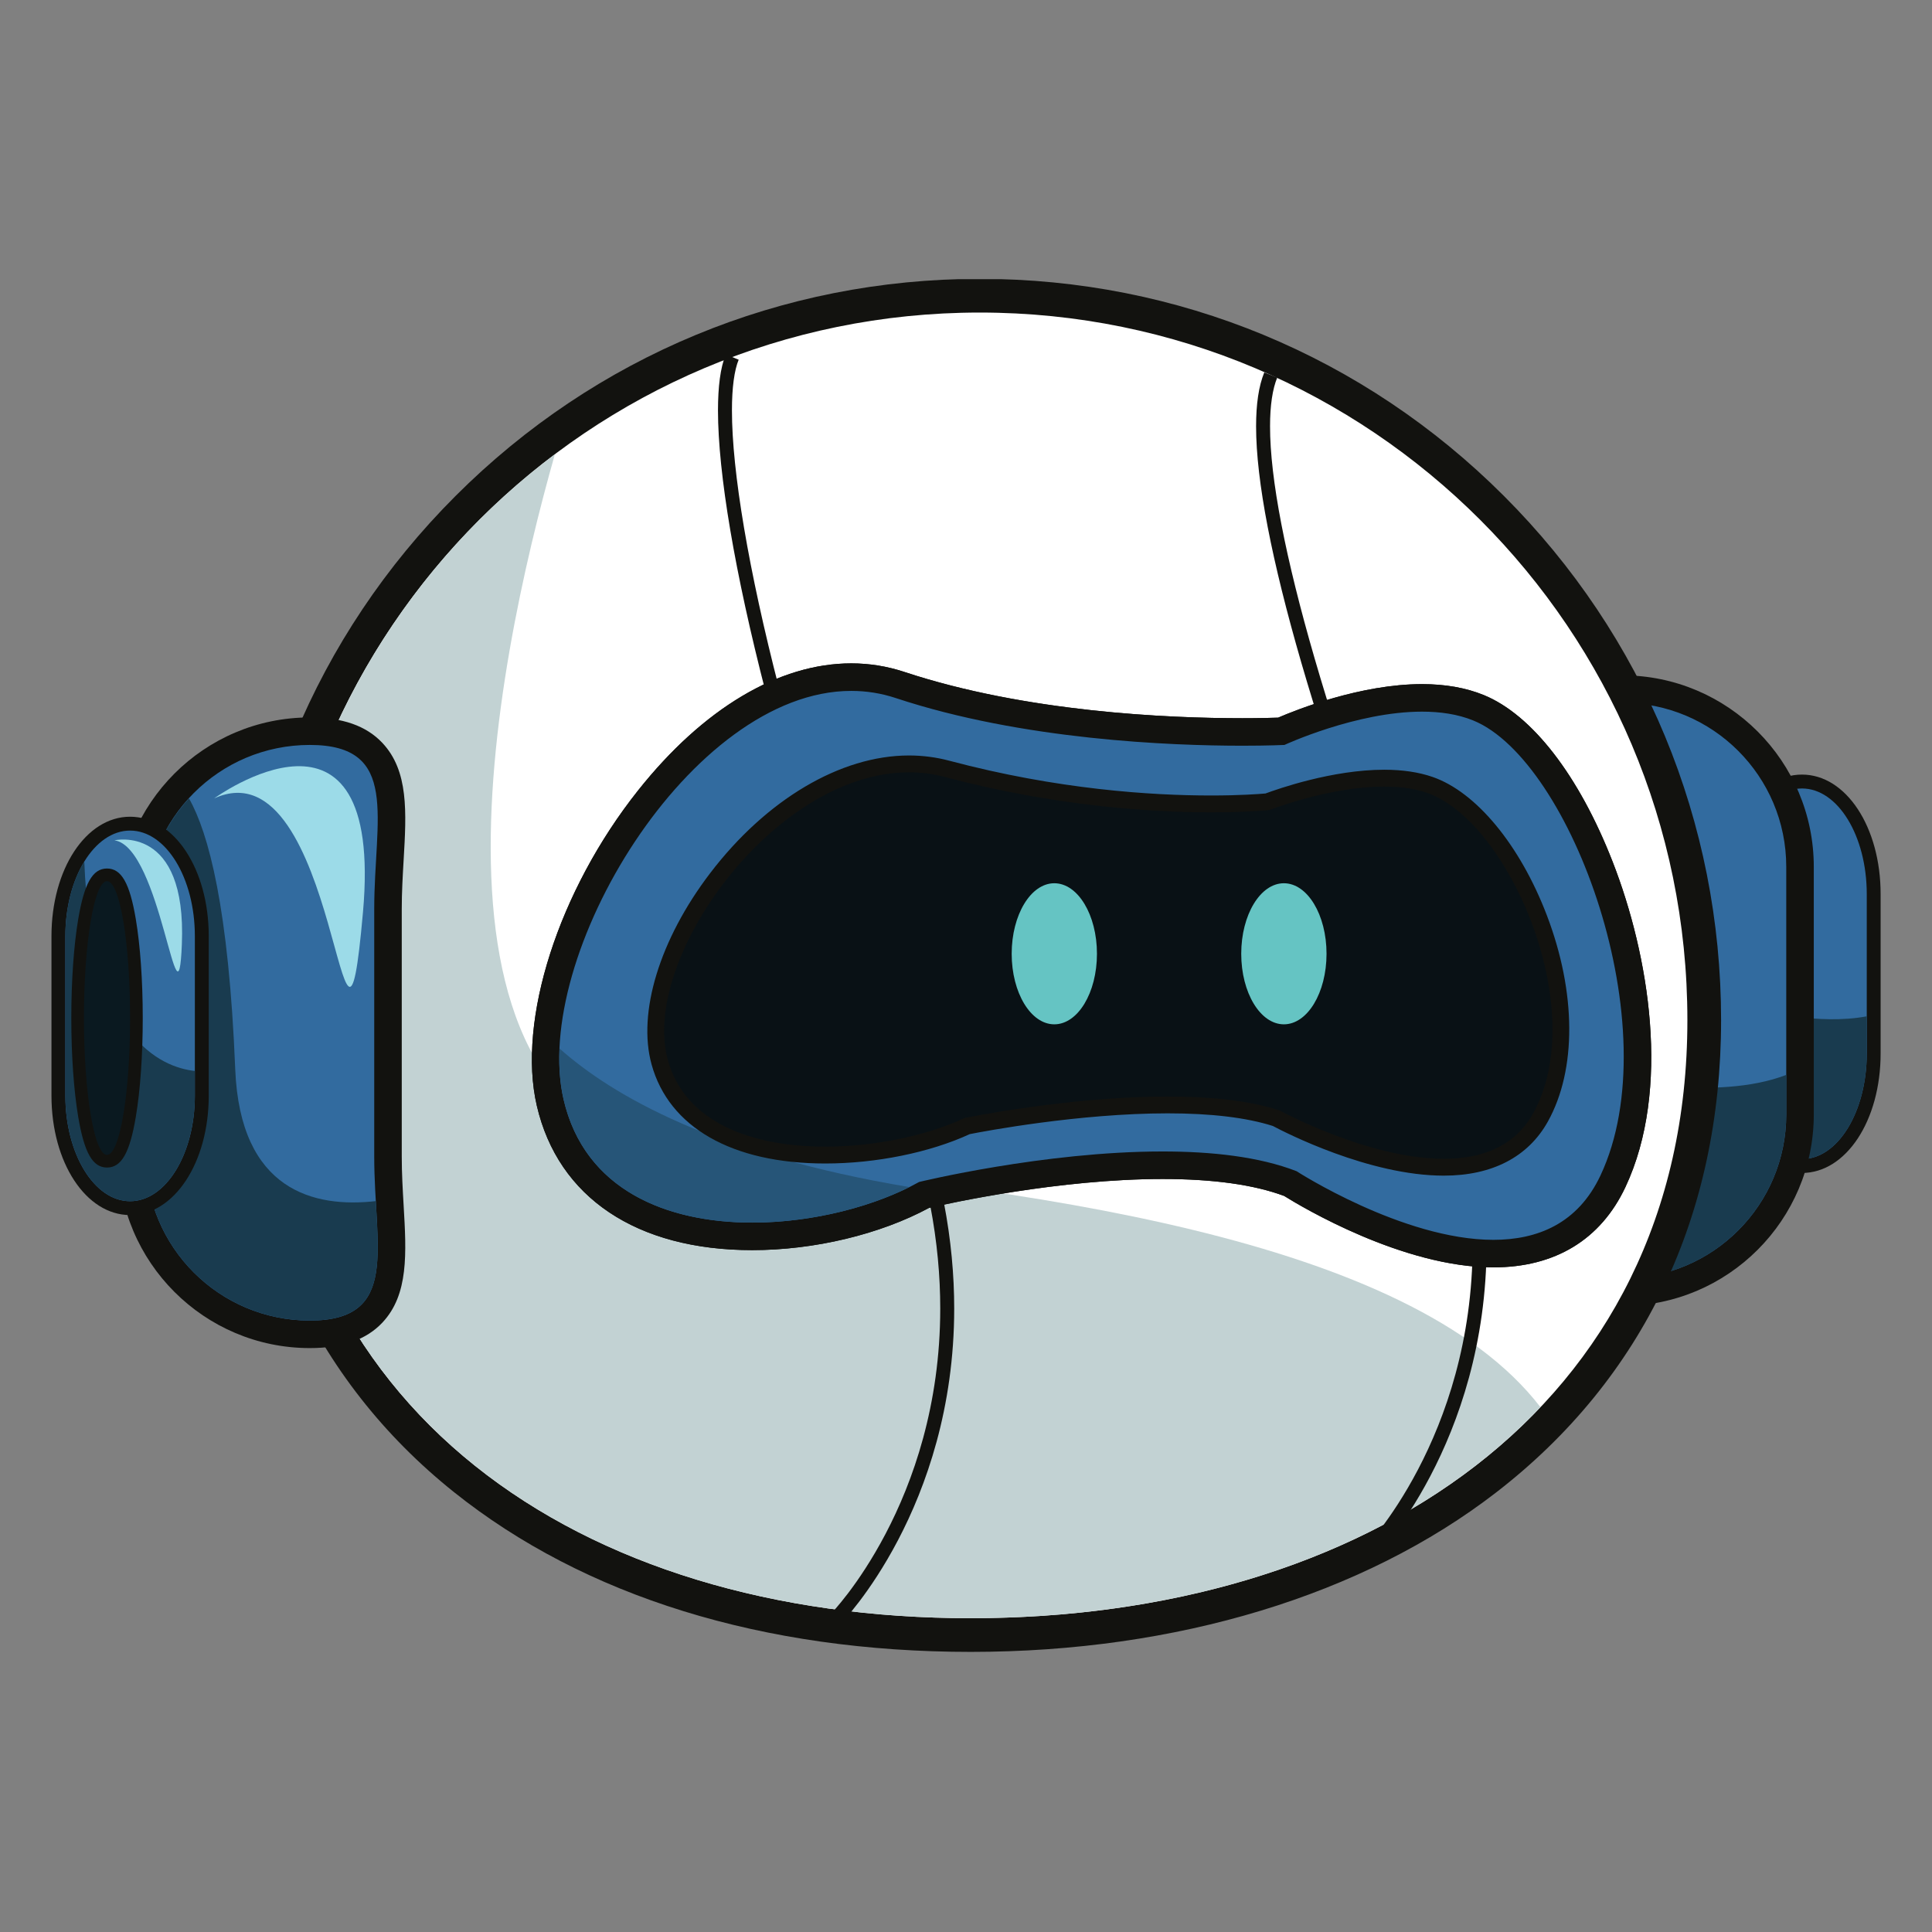 <svg xmlns="http://www.w3.org/2000/svg" xmlns:xlink="http://www.w3.org/1999/xlink" width="1400" zoomAndPan="magnify" viewBox="0 0 1050 1050" height="1400" preserveAspectRatio="xMidYMid meet" version="1.0"><rect x="0" y="0" width="1050" height="1050" fill="#808080" stroke="none"/><defs><clipPath id="3d9c080854"><path d="M 129 151.719 L 936 151.719 L 936 897.969 L 129 897.969 Z M 129 151.719 " clip-rule="nonzero"/></clipPath></defs><path fill="#326b9f" d="M 979.344 633.707 C 957.488 633.707 940.387 606.855 940.387 572.562 L 940.387 485.898 C 940.387 451.605 957.488 424.742 979.344 424.742 C 1001.195 424.742 1018.301 451.605 1018.301 485.898 L 1018.301 572.562 C 1018.301 606.855 1001.195 633.707 979.344 633.707 " fill-opacity="1" fill-rule="nonzero"/><path fill="#12120f" d="M 979.344 420.969 C 955.375 420.969 936.598 449.496 936.598 485.898 L 936.598 572.562 C 936.598 608.969 955.375 637.48 979.344 637.48 C 1003.309 637.48 1022.074 608.969 1022.074 572.562 L 1022.074 485.898 C 1022.074 449.496 1003.309 420.969 979.344 420.969 Z M 979.344 428.516 C 998.777 428.516 1014.543 454.215 1014.543 485.898 L 1014.543 572.562 C 1014.543 604.25 998.777 629.934 979.344 629.934 C 959.906 629.934 944.145 604.25 944.145 572.562 L 944.145 485.898 C 944.145 454.215 959.906 428.516 979.344 428.516 " fill-opacity="1" fill-rule="nonzero"/><path fill="#193b4f" d="M 1014.543 572.562 L 1014.543 552.344 C 988.156 557.312 957.301 549.066 957.301 549.066 L 946.461 592.871 C 951.488 614.52 964.293 629.934 979.344 629.934 C 998.777 629.934 1014.543 604.25 1014.543 572.562 " fill-opacity="1" fill-rule="nonzero"/><path fill="#326b9f" d="M 881.672 702.277 C 866.098 702.277 854.98 698.531 847.695 690.812 C 835.516 677.891 836.738 656.941 838.152 632.688 C 838.648 624.02 839.172 615.043 839.172 605.691 L 839.172 471.086 C 839.172 461.746 838.648 452.773 838.152 444.09 C 836.738 419.836 835.516 398.887 847.695 385.965 C 854.98 378.258 866.098 374.5 881.672 374.5 C 934.938 374.5 978.266 417.824 978.266 471.086 L 978.266 605.691 C 978.266 658.953 934.938 702.277 881.672 702.277 " fill-opacity="1" fill-rule="nonzero"/><path fill="#12120f" d="M 881.672 367.027 C 863.926 367.027 851.031 371.543 842.262 380.836 C 827.867 396.102 829.164 418.539 830.691 444.527 C 831.188 453.094 831.699 461.949 831.699 471.086 L 831.699 605.691 C 831.699 614.824 831.188 623.684 830.691 632.25 C 829.164 658.238 827.867 680.688 842.262 695.941 C 851.031 705.234 863.926 709.766 881.672 709.766 C 939.059 709.766 985.754 663.074 985.754 605.691 L 985.754 471.086 C 985.754 413.703 939.059 367.027 881.672 367.027 Z M 881.672 381.973 C 930.887 381.973 970.789 421.875 970.789 471.086 L 970.789 605.691 C 970.789 654.902 930.887 694.805 881.672 694.805 C 832.457 694.805 846.66 654.902 846.66 605.691 L 846.66 471.086 C 846.66 421.875 832.457 381.973 881.672 381.973 " fill-opacity="1" fill-rule="nonzero"/><path fill="#193b4f" d="M 874.125 585.691 L 845.016 644.793 C 843.734 674.379 846.5 694.805 881.672 694.805 C 930.887 694.805 970.789 654.902 970.789 605.691 L 970.789 584.176 C 932.691 598.961 874.125 585.691 874.125 585.691 " fill-opacity="1" fill-rule="nonzero"/><path fill="#ffffff" d="M 527.609 888.613 C 416.957 888.613 321.773 859.262 252.367 803.727 C 178.02 744.234 138.711 658.035 138.711 554.414 C 138.711 337.32 315.352 160.715 532.461 160.715 C 749.586 160.715 926.207 337.32 926.207 554.414 C 926.207 657.613 885.195 743.855 807.586 803.828 C 736.824 858.504 637.387 888.613 527.609 888.613 " fill-opacity="1" fill-rule="nonzero"/><g clip-path="url(#3d9c080854)"><path fill="#12120f" d="M 532.461 151.551 C 424.84 151.551 323.668 193.449 247.574 269.551 C 171.48 345.641 129.562 446.801 129.562 554.414 C 129.562 660.902 170.051 749.594 246.656 810.879 C 317.711 867.727 414.859 897.766 527.609 897.766 C 639.414 897.766 740.828 866.98 813.18 811.07 C 893.121 749.301 935.371 660.555 935.371 554.414 C 935.371 446.801 893.457 345.641 817.363 269.551 C 741.266 193.449 640.082 151.551 532.461 151.551 M 532.461 169.863 C 744.879 169.863 917.059 342.027 917.059 554.414 C 917.059 766.797 740.016 879.453 527.609 879.453 C 315.219 879.453 147.875 766.797 147.875 554.414 C 147.875 342.027 320.07 169.863 532.461 169.863 " fill-opacity="1" fill-rule="nonzero"/></g><path fill="#c2d2d3" d="M 527.609 879.453 C 315.219 879.453 147.875 766.797 147.875 554.414 C 147.875 554.324 147.875 554.223 147.875 554.137 C 147.875 554.105 147.875 554.094 147.875 554.078 C 147.875 553.988 147.875 553.902 147.875 553.816 C 147.875 553.785 147.875 553.773 147.875 553.758 C 147.875 553.668 147.875 553.582 147.875 553.48 C 147.875 553.48 147.875 553.465 147.875 553.465 C 147.875 553.379 147.875 553.289 147.875 553.203 C 147.875 553.176 147.875 553.16 147.875 553.145 C 147.875 553.059 147.875 552.984 147.875 552.898 C 147.875 552.867 147.875 552.84 147.875 552.824 C 147.875 552.738 147.875 552.648 147.875 552.562 C 147.875 552.547 147.875 552.52 147.875 552.52 C 147.875 552.445 147.875 552.344 147.875 552.27 C 147.875 552.258 147.875 552.227 147.875 552.211 C 147.875 552.125 147.875 552.051 147.891 551.965 C 147.891 551.938 147.891 551.922 147.891 551.891 C 147.891 551.82 147.891 551.719 147.891 551.629 C 147.891 551.617 147.891 551.586 147.891 551.57 C 147.891 551.5 147.891 551.426 147.891 551.352 C 147.891 551.324 147.891 551.309 147.891 551.297 C 147.891 551.191 147.891 551.121 147.891 551.031 C 147.891 551.004 147.891 550.988 147.891 550.961 C 147.891 550.887 147.891 550.785 147.891 550.711 C 147.891 550.684 147.891 550.668 147.891 550.641 C 147.891 550.566 147.891 550.492 147.891 550.422 C 147.891 550.391 147.891 550.363 147.891 550.348 C 147.891 550.262 147.906 550.188 147.906 550.113 C 147.906 550.086 147.906 550.059 147.906 550.027 C 147.906 549.953 147.906 549.867 147.906 549.793 C 147.906 549.75 147.906 549.723 147.906 549.691 C 147.906 549.621 147.906 549.562 147.906 549.488 C 147.906 549.461 147.906 549.414 147.906 549.387 C 147.906 549.328 147.906 549.254 147.906 549.199 C 147.906 549.168 147.906 549.125 147.906 549.094 C 147.906 549.023 147.922 548.949 147.922 548.875 C 147.922 548.832 147.922 548.789 147.922 548.762 C 147.922 548.703 147.922 548.645 147.922 548.602 C 147.922 548.527 147.922 548.484 147.922 548.426 C 147.922 548.367 147.922 548.336 147.922 548.281 C 147.922 548.234 147.922 548.191 147.922 548.148 C 147.922 548.09 147.934 548.004 147.934 547.961 C 147.934 547.914 147.934 547.855 147.934 547.812 C 147.934 547.785 147.934 547.727 147.934 547.684 C 147.934 547.625 147.934 547.551 147.934 547.477 C 147.934 547.465 147.934 547.406 147.934 547.375 C 147.934 547.305 147.934 547.23 147.949 547.156 C 147.949 547.113 147.949 547.086 147.949 547.043 C 147.949 546.996 147.949 546.938 147.949 546.895 C 147.949 546.852 147.949 546.824 147.949 546.777 C 147.949 546.707 147.949 546.617 147.965 546.547 C 147.965 546.516 147.965 546.488 147.965 546.457 C 147.965 546.371 147.965 546.285 147.965 546.195 C 147.965 546.168 147.965 546.152 147.965 546.125 C 147.965 545.965 147.98 545.773 147.98 545.613 C 147.98 545.598 147.98 545.586 147.98 545.586 C 147.98 545.469 147.98 545.352 147.98 545.234 L 147.98 545.219 C 150.848 423.242 210.523 315.324 301.566 246.871 C 268.832 362.293 216.105 615.816 379.645 629.934 C 556.5 645.215 766.121 672.207 837.191 764.758 C 766.27 839.578 654.961 878.68 531.281 879.438 L 531.25 879.438 C 531.148 879.453 531.047 879.453 530.945 879.453 C 530.918 879.453 530.887 879.453 530.859 879.453 C 530.77 879.453 530.684 879.453 530.609 879.453 C 530.566 879.453 530.539 879.453 530.492 879.453 C 530.406 879.453 530.32 879.453 530.23 879.453 C 530.203 879.453 530.188 879.453 530.16 879.453 C 530.043 879.453 529.941 879.453 529.84 879.453 C 529.824 879.453 529.824 879.453 529.809 879.453 C 529.691 879.453 529.578 879.453 529.461 879.453 C 529.445 879.453 529.402 879.453 529.402 879.453 C 529.301 879.453 529.211 879.453 529.109 879.453 C 529.082 879.453 529.039 879.453 528.992 879.453 C 528.922 879.453 528.848 879.453 528.773 879.453 C 528.73 879.453 528.688 879.453 528.645 879.453 C 528.586 879.453 528.5 879.453 528.426 879.453 C 528.395 879.453 528.336 879.453 528.293 879.453 C 528.223 879.453 528.148 879.453 528.062 879.453 C 528.031 879.453 527.988 879.453 527.961 879.453 C 527.844 879.453 527.727 879.453 527.609 879.453 " fill-opacity="1" fill-rule="nonzero"/><path fill="#34403e" d="M 527.609 879.453 C 315.219 879.453 147.875 766.797 147.875 554.414 C 147.875 766.797 315.219 879.453 527.609 879.453 M 527.961 879.453 C 527.988 879.453 528.031 879.453 528.062 879.453 C 528.031 879.453 527.988 879.453 527.961 879.453 M 528.293 879.453 C 528.336 879.453 528.395 879.453 528.426 879.453 C 528.383 879.453 528.336 879.453 528.293 879.453 M 528.645 879.453 C 528.688 879.453 528.73 879.453 528.773 879.453 C 528.73 879.453 528.688 879.453 528.645 879.453 M 528.992 879.453 C 529.039 879.453 529.082 879.453 529.109 879.453 C 529.082 879.453 529.039 879.453 528.992 879.453 M 529.402 879.453 C 529.402 879.453 529.445 879.453 529.461 879.453 C 529.445 879.453 529.414 879.453 529.402 879.453 M 529.809 879.453 C 529.824 879.453 529.824 879.453 529.84 879.453 C 529.824 879.453 529.809 879.453 529.809 879.453 M 530.16 879.453 C 530.188 879.453 530.203 879.453 530.23 879.453 C 530.203 879.453 530.188 879.453 530.16 879.453 M 530.492 879.453 C 530.539 879.453 530.566 879.453 530.609 879.453 C 530.566 879.453 530.539 879.453 530.492 879.453 M 530.859 879.453 C 530.887 879.453 530.918 879.453 530.945 879.453 C 530.918 879.453 530.887 879.453 530.859 879.453 M 531.25 879.438 L 531.281 879.438 C 531.281 879.438 531.266 879.438 531.25 879.438 M 147.875 554.414 C 147.875 554.324 147.875 554.223 147.875 554.137 C 147.875 554.223 147.875 554.324 147.875 554.414 M 147.875 554.078 C 147.875 553.988 147.875 553.902 147.875 553.816 C 147.875 553.902 147.875 553.988 147.875 554.078 M 147.875 553.758 C 147.875 553.668 147.875 553.582 147.875 553.48 C 147.875 553.582 147.875 553.668 147.875 553.758 M 147.875 553.465 C 147.875 553.379 147.875 553.289 147.875 553.203 C 147.875 553.289 147.875 553.379 147.875 553.465 M 147.875 553.145 C 147.875 553.074 147.875 552.969 147.875 552.898 C 147.875 552.984 147.875 553.059 147.875 553.145 M 147.875 552.824 C 147.875 552.738 147.875 552.648 147.875 552.562 C 147.875 552.648 147.875 552.738 147.875 552.824 M 147.875 552.52 C 147.875 552.43 147.875 552.359 147.875 552.27 C 147.875 552.344 147.875 552.445 147.875 552.52 M 147.875 552.211 C 147.875 552.125 147.875 552.051 147.891 551.965 C 147.875 552.051 147.875 552.125 147.875 552.211 M 147.891 551.891 C 147.891 551.805 147.891 551.719 147.891 551.629 C 147.891 551.719 147.891 551.82 147.891 551.891 M 147.891 551.57 C 147.891 551.5 147.891 551.41 147.891 551.352 C 147.891 551.426 147.891 551.5 147.891 551.57 M 147.891 551.297 C 147.891 551.207 147.891 551.121 147.891 551.031 C 147.891 551.121 147.891 551.191 147.891 551.297 M 147.891 550.961 C 147.891 550.871 147.891 550.785 147.891 550.711 C 147.891 550.785 147.891 550.887 147.891 550.961 M 147.891 550.641 C 147.891 550.566 147.891 550.492 147.891 550.422 C 147.891 550.492 147.891 550.566 147.891 550.641 M 147.891 550.348 C 147.891 550.273 147.906 550.188 147.906 550.113 C 147.906 550.188 147.891 550.262 147.891 550.348 M 147.906 550.027 C 147.906 549.953 147.906 549.867 147.906 549.793 C 147.906 549.867 147.906 549.953 147.906 550.027 M 147.906 549.691 C 147.906 549.621 147.906 549.562 147.906 549.488 C 147.906 549.562 147.906 549.621 147.906 549.691 M 147.906 549.387 C 147.906 549.328 147.906 549.254 147.906 549.199 C 147.906 549.254 147.906 549.328 147.906 549.387 M 147.906 549.094 C 147.906 549.023 147.922 548.949 147.922 548.875 C 147.922 548.949 147.906 549.023 147.906 549.094 M 147.922 548.762 C 147.922 548.703 147.922 548.645 147.922 548.602 C 147.922 548.645 147.922 548.703 147.922 548.762 M 147.922 548.426 C 147.922 548.383 147.922 548.324 147.922 548.281 C 147.922 548.336 147.922 548.367 147.922 548.426 M 147.922 548.148 C 147.922 548.074 147.922 548.016 147.934 547.961 C 147.934 548.004 147.922 548.09 147.922 548.148 M 147.934 547.812 C 147.934 547.77 147.934 547.727 147.934 547.684 C 147.934 547.727 147.934 547.785 147.934 547.812 M 147.934 547.477 C 147.934 547.449 147.934 547.406 147.934 547.375 C 147.934 547.406 147.934 547.465 147.934 547.477 M 147.949 547.156 C 147.949 547.113 147.949 547.07 147.949 547.043 C 147.949 547.086 147.949 547.113 147.949 547.156 M 147.949 546.895 C 147.949 546.852 147.949 546.824 147.949 546.777 C 147.949 546.824 147.949 546.852 147.949 546.895 M 147.965 546.547 C 147.965 546.516 147.965 546.488 147.965 546.457 C 147.965 546.488 147.965 546.516 147.965 546.547 M 147.965 546.195 C 147.965 546.168 147.965 546.152 147.965 546.125 C 147.965 546.152 147.965 546.168 147.965 546.195 M 147.98 545.613 C 147.98 545.598 147.98 545.598 147.98 545.586 C 147.98 545.586 147.98 545.598 147.98 545.613 M 147.98 545.234 L 147.98 545.219 L 147.98 545.234 " fill-opacity="1" fill-rule="nonzero"/><path fill="#12120f" d="M 457.211 882.102 C 457.398 881.914 472.711 866.27 488.012 837.117 C 503.309 807.98 518.59 765.281 518.59 711.148 C 518.59 675.18 511.832 634.199 493.941 588.879 C 464.074 513.199 440.02 438.422 423.438 374.18 C 406.844 309.965 397.781 256.191 397.797 223.051 C 397.781 210.652 399.109 201.156 401.453 195.488 L 394.434 192.617 C 391.461 199.945 390.234 210.129 390.207 223.051 C 390.234 257.461 399.43 311.477 416.098 376.074 C 432.75 440.652 456.906 515.691 486.887 591.664 C 504.445 636.137 511 676.141 511 711.148 C 511 763.84 496.141 805.301 481.293 833.594 C 473.863 847.754 466.449 858.59 460.91 865.891 C 458.129 869.531 455.84 872.285 454.238 874.121 C 453.438 875.023 452.812 875.707 452.402 876.16 L 451.938 876.656 L 451.793 876.801 L 457.211 882.102 " fill-opacity="1" fill-rule="nonzero"/><path fill="#12120f" d="M 746.543 847.242 C 746.73 847.039 762.043 831.391 777.34 802.242 C 792.637 773.105 807.938 730.406 807.938 676.258 C 807.938 640.305 801.176 599.324 783.285 554.004 C 753.711 479.082 730.414 412.785 714.531 358.051 C 698.652 303.348 690.215 260.082 690.246 231.691 C 690.23 220.328 691.602 211.398 694.137 205.234 L 687.113 202.379 C 684.023 209.969 682.668 219.742 682.656 231.691 C 682.668 261.496 691.293 305.082 707.246 360.164 C 723.23 415.23 746.586 481.703 776.234 556.789 C 793.789 601.262 800.344 641.25 800.344 676.258 C 800.344 728.949 785.484 770.41 770.625 798.715 C 763.207 812.875 755.777 823.715 750.242 831.012 C 747.461 834.656 745.156 837.41 743.57 839.23 C 742.77 840.148 742.141 840.832 741.734 841.285 L 741.266 841.777 L 741.121 841.926 L 746.543 847.242 " fill-opacity="1" fill-rule="nonzero"/><path fill="#326b9f" d="M 168.375 725.176 C 115.109 725.176 71.781 681.84 71.781 628.594 L 71.781 493.984 C 71.781 440.727 115.109 397.387 168.375 397.387 C 183.949 397.387 195.066 401.145 202.352 408.852 C 214.531 421.773 213.309 442.719 211.895 466.992 C 211.398 475.66 210.875 484.633 210.875 493.984 L 210.875 628.594 C 210.875 637.93 211.398 646.906 211.895 655.57 C 213.309 679.844 214.531 700.789 202.352 713.699 C 195.066 721.418 183.949 725.176 168.375 725.176 " fill-opacity="1" fill-rule="nonzero"/><path fill="#12120f" d="M 168.375 389.91 C 110.988 389.91 64.293 436.586 64.293 493.984 L 64.293 628.594 C 64.293 685.977 110.988 732.652 168.375 732.652 C 186.121 732.652 199.016 728.137 207.785 718.84 C 222.18 703.574 220.883 681.125 219.367 655.137 C 218.871 646.57 218.348 637.711 218.348 628.594 L 218.348 493.984 C 218.348 484.852 218.871 475.992 219.367 467.426 C 220.883 441.426 222.18 418.988 207.785 403.723 C 199.016 394.43 186.121 389.91 168.375 389.91 Z M 168.375 404.859 C 217.59 404.859 203.387 444.762 203.387 493.984 L 203.387 628.594 C 203.387 677.805 217.59 717.691 168.375 717.691 C 119.145 717.691 79.254 677.805 79.254 628.594 L 79.254 493.984 C 79.254 444.762 119.145 404.859 168.375 404.859 " fill-opacity="1" fill-rule="nonzero"/><path fill="#193b4f" d="M 127.844 581.117 C 124.32 493.488 113.332 452.625 102.699 433.906 C 88.188 449.758 79.254 470.793 79.254 493.984 L 79.254 628.594 C 79.254 677.805 119.145 717.691 168.375 717.691 C 209.199 717.691 206.387 690.215 204.246 652.773 C 170.926 656.578 130.512 647.312 127.844 581.117 " fill-opacity="1" fill-rule="nonzero"/><path fill="#326b9f" d="M 70.703 656.594 C 48.852 656.594 31.746 629.742 31.746 595.465 L 31.746 508.785 C 31.746 474.492 48.852 447.629 70.703 447.629 C 92.559 447.629 109.676 474.492 109.676 508.785 L 109.676 595.465 C 109.676 629.742 92.559 656.594 70.703 656.594 " fill-opacity="1" fill-rule="nonzero"/><path fill="#12120f" d="M 70.703 443.871 C 46.738 443.871 27.973 472.379 27.973 508.785 L 27.973 595.465 C 27.973 631.855 46.738 660.363 70.703 660.363 C 94.672 660.363 113.449 631.855 113.449 595.465 L 113.449 508.785 C 113.449 472.379 94.672 443.871 70.703 443.871 Z M 70.703 451.402 C 90.152 451.402 105.902 477.102 105.902 508.785 L 105.902 595.465 C 105.902 627.137 90.152 652.832 70.703 652.832 C 51.27 652.832 35.52 627.137 35.52 595.465 L 35.52 508.785 C 35.52 477.102 51.27 451.402 70.703 451.402 " fill-opacity="1" fill-rule="nonzero"/><path fill="#193b4f" d="M 70.703 652.832 C 90.152 652.832 105.902 627.137 105.902 595.465 L 105.902 582.047 C 87.168 579.98 49.562 563.809 45.805 468.242 C 39.438 478.629 35.52 492.965 35.52 508.785 L 35.52 595.465 C 35.52 627.137 51.27 652.832 70.703 652.832 " fill-opacity="1" fill-rule="nonzero"/><path fill="#0a1920" d="M 58.16 631.098 C 42.629 631.098 42.191 561.23 42.191 553.262 C 42.191 545.309 42.629 475.441 58.16 475.441 C 73.691 475.441 74.141 545.309 74.141 553.262 C 74.141 561.23 73.691 631.098 58.16 631.098 " fill-opacity="1" fill-rule="nonzero"/><path fill="#12120f" d="M 58.16 472.016 C 50.352 472.016 45.82 479.984 42.512 499.52 C 40.094 513.941 38.754 533.027 38.754 553.262 C 38.754 573.512 40.094 592.594 42.512 607.016 C 45.82 626.566 50.352 634.535 58.16 634.535 C 65.984 634.535 70.516 626.566 73.809 607.016 C 76.238 592.594 77.582 573.512 77.582 553.262 C 77.582 533.027 76.238 513.941 73.809 499.52 C 70.516 479.984 65.984 472.016 58.16 472.016 Z M 58.16 478.879 C 65.094 478.879 70.703 512.18 70.703 553.262 C 70.703 594.359 65.094 627.66 58.16 627.66 C 51.238 627.66 45.617 594.359 45.617 553.262 C 45.617 512.18 51.238 478.879 58.16 478.879 " fill-opacity="1" fill-rule="nonzero"/><path fill="#326b9f" d="M 811.637 681.301 C 763.078 681.301 708.254 647.66 701.246 643.234 C 683.895 636.621 660.555 633.27 631.852 633.27 C 573.195 633.27 510.664 647.43 502.246 649.41 C 476.895 663.324 441.227 671.934 408.84 671.934 C 349.793 671.934 309.785 645.461 299.031 599.297 C 288.703 554.863 310.73 487.008 352.605 434.27 C 386.551 391.543 425.625 368 462.645 368 C 471.691 368 480.625 369.445 489.176 372.285 C 556.223 394.484 634.504 397.809 675.195 397.809 C 685.891 397.809 693.363 397.559 696.305 397.457 C 703.809 394.137 739.227 379.293 772.852 379.293 C 784.492 379.293 794.824 381.098 803.566 384.668 C 827.562 394.473 852.211 426.797 869.504 471.141 C 888.664 520.281 900.598 590.965 876.602 641.98 C 864.508 667.707 842.059 681.301 811.652 681.301 L 811.637 681.301 " fill-opacity="1" fill-rule="nonzero"/><path fill="#12120f" d="M 462.629 360.527 C 423.293 360.527 382.137 385.062 346.777 429.594 C 303.562 484.008 280.922 554.484 291.762 600.984 C 303.344 650.836 346.02 679.418 408.84 679.418 C 442.539 679.418 478.262 670.855 504.926 656.461 C 516.145 653.867 575.863 640.758 631.852 640.758 C 659.273 640.758 681.477 643.844 697.91 649.965 C 707.512 655.949 762.379 688.785 811.637 688.785 C 845.16 688.785 869.957 673.695 883.375 645.172 C 908.363 591.996 896.195 519.012 876.469 468.434 C 858.184 421.523 832.645 388.469 806.391 377.746 C 796.746 373.801 785.469 371.805 772.852 371.805 C 739.535 371.805 704.742 385.672 694.633 390.027 C 691.121 390.145 684.359 390.336 675.195 390.336 C 634.957 390.336 557.578 387.055 491.535 365.191 C 482.211 362.102 472.492 360.527 462.645 360.527 Z M 462.645 375.488 C 470.73 375.488 478.832 376.727 486.832 379.379 C 555.715 402.207 636.516 405.281 675.195 405.281 C 689.531 405.281 698.07 404.859 698.07 404.859 C 698.07 404.859 737.027 386.766 772.852 386.766 C 782.672 386.766 792.258 388.121 800.738 391.586 C 853.918 413.324 907.504 558.695 869.84 638.805 C 857.516 665.012 835.59 673.824 811.637 673.824 C 762.379 673.824 704.641 636.516 704.641 636.516 C 684.285 628.594 658.367 625.797 631.852 625.797 C 567.426 625.797 499.52 642.375 499.52 642.375 C 476.312 655.355 442.176 664.457 408.84 664.457 C 362.512 664.457 317.785 646.859 306.316 597.605 C 288.297 520.09 375.375 375.477 462.645 375.488 " fill-opacity="1" fill-rule="nonzero"/><path fill="#326b9f" d="M 811.637 681.301 C 763.078 681.301 708.254 647.66 701.246 643.234 C 683.895 636.621 660.555 633.27 631.852 633.27 C 573.195 633.27 510.664 647.43 502.246 649.41 C 476.895 663.324 441.227 671.934 408.84 671.934 C 349.793 671.934 309.785 645.461 299.031 599.297 C 288.703 554.863 310.73 487.008 352.605 434.27 C 386.551 391.543 425.625 368 462.645 368 C 471.691 368 480.625 369.445 489.176 372.285 C 556.223 394.484 634.504 397.809 675.195 397.809 C 685.891 397.809 693.363 397.559 696.305 397.457 C 703.809 394.137 739.227 379.293 772.852 379.293 C 784.492 379.293 794.824 381.098 803.566 384.668 C 827.562 394.473 852.211 426.797 869.504 471.141 C 888.664 520.281 900.598 590.965 876.602 641.98 C 864.508 667.707 842.059 681.301 811.652 681.301 L 811.637 681.301 " fill-opacity="1" fill-rule="nonzero"/><path fill="#12120f" d="M 462.629 360.527 C 423.293 360.527 382.137 385.062 346.777 429.594 C 303.562 484.008 280.922 554.484 291.762 600.984 C 303.344 650.836 346.02 679.418 408.84 679.418 C 442.539 679.418 478.262 670.855 504.926 656.461 C 516.145 653.867 575.863 640.758 631.852 640.758 C 659.273 640.758 681.477 643.844 697.91 649.965 C 707.512 655.949 762.379 688.785 811.637 688.785 C 845.16 688.785 869.957 673.695 883.375 645.172 C 908.363 591.996 896.195 519.012 876.469 468.434 C 858.184 421.523 832.645 388.469 806.391 377.746 C 796.746 373.801 785.469 371.805 772.852 371.805 C 739.535 371.805 704.742 385.672 694.633 390.027 C 691.121 390.145 684.359 390.336 675.195 390.336 C 634.957 390.336 557.578 387.055 491.535 365.191 C 482.211 362.102 472.492 360.527 462.645 360.527 Z M 462.645 375.488 C 470.73 375.488 478.832 376.727 486.832 379.379 C 555.715 402.207 636.516 405.281 675.195 405.281 C 689.531 405.281 698.07 404.859 698.07 404.859 C 698.07 404.859 737.027 386.766 772.852 386.766 C 782.672 386.766 792.258 388.121 800.738 391.586 C 853.918 413.324 907.504 558.695 869.84 638.805 C 857.516 665.012 835.59 673.824 811.637 673.824 C 762.379 673.824 704.641 636.516 704.641 636.516 C 684.285 628.594 658.367 625.797 631.852 625.797 C 567.426 625.797 499.52 642.375 499.52 642.375 C 476.312 655.355 442.176 664.457 408.84 664.457 C 362.512 664.457 317.785 646.859 306.316 597.605 C 288.297 520.09 375.375 375.477 462.645 375.488 " fill-opacity="1" fill-rule="nonzero"/><path fill="#265578" d="M 494.246 645.156 C 388.953 627.586 333.199 595.727 304.102 569.855 C 303.68 579.719 304.336 589.07 306.316 597.605 C 325.418 679.695 436.93 673.855 494.246 645.156 " fill-opacity="1" fill-rule="nonzero"/><path fill="#091115" d="M 784.656 634.363 C 744.34 634.348 698.535 610.383 693.555 607.703 C 678.781 602.922 658.965 600.504 634.621 600.504 C 584.664 600.504 531.441 610.82 525.613 611.984 C 504.75 621.715 475.277 627.746 448.484 627.746 C 400.156 627.746 367.363 609.363 358.535 577.27 C 351.148 550.465 363.008 512.211 389.508 477.422 C 419.199 438.438 458.273 415.156 494.012 415.156 C 501.078 415.156 508.059 416.074 514.773 417.852 C 573.895 433.602 625.398 436.906 658.207 436.906 C 675.238 436.906 686.238 435.988 688.805 435.742 C 693.582 433.938 723.77 422.906 752.281 422.906 C 761.707 422.906 770.027 424.133 777.051 426.566 C 799.18 434.199 822.461 462.621 836.359 498.98 C 851.965 539.773 852.285 580.27 837.219 607.324 C 827.238 625.258 809.555 634.363 784.656 634.363 " fill-opacity="1" fill-rule="nonzero"/><path fill="#12120f" d="M 494.012 410.582 C 456.848 410.582 416.418 434.535 385.867 474.652 C 358.52 510.547 346.355 550.332 354.117 578.492 C 363.547 612.715 397.93 632.336 448.484 632.336 C 476.094 632.336 505.348 626.379 527.043 616.371 C 534.91 614.824 586.352 605.078 634.621 605.078 C 658.266 605.078 677.484 607.395 691.762 611.941 C 698.492 615.523 744.137 638.938 784.656 638.938 C 810.965 638.938 830.52 628.766 841.227 609.551 C 856.934 581.336 856.715 539.395 840.645 497.352 C 826.047 459.195 802.254 430.41 778.535 422.238 C 771.047 419.645 762.203 418.332 752.281 418.332 C 724.016 418.332 694.266 428.824 687.77 431.242 C 684.461 431.531 673.957 432.332 658.207 432.332 C 625.676 432.332 574.594 429.055 515.938 413.438 C 508.859 411.547 501.473 410.582 494.012 410.582 Z M 494.012 419.746 C 500.555 419.746 507.109 420.547 513.594 422.281 C 573.996 438.363 626.551 441.48 658.207 441.48 C 678.211 441.48 689.867 440.242 689.867 440.242 C 689.867 440.242 722.398 427.484 752.281 427.484 C 760.484 427.484 768.484 428.445 775.547 430.891 C 819.926 446.203 864.652 548.645 833.215 605.094 C 822.941 623.566 804.629 629.773 784.656 629.773 C 743.555 629.773 695.359 603.477 695.359 603.477 C 678.371 597.898 656.738 595.93 634.621 595.93 C 580.844 595.93 524.172 607.613 524.172 607.613 C 504.809 616.762 476.312 623.172 448.484 623.172 C 409.832 623.172 372.504 610.777 362.949 576.059 C 347.855 521.27 420.773 419.746 494.012 419.746 " fill-opacity="1" fill-rule="nonzero"/><path fill="#65c4c3" d="M 596.172 518.355 C 596.172 539.539 585.801 556.699 572.992 556.699 C 560.199 556.699 549.828 539.539 549.828 518.355 C 549.828 497.191 560.199 480.027 572.992 480.027 C 585.801 480.027 596.172 497.191 596.172 518.355 " fill-opacity="1" fill-rule="nonzero"/><path fill="#65c4c3" d="M 720.941 518.355 C 720.941 539.539 710.57 556.699 697.762 556.699 C 684.957 556.699 674.582 539.539 674.582 518.355 C 674.582 497.191 684.957 480.027 697.762 480.027 C 710.57 480.027 720.941 497.191 720.941 518.355 " fill-opacity="1" fill-rule="nonzero"/><path fill="#9cdbe8" d="M 116.395 433.906 C 116.395 433.906 208.734 366.719 197.281 495.66 C 185.828 624.602 184.766 402.879 116.395 433.906 " fill-opacity="1" fill-rule="nonzero"/><path fill="#9cdbe8" d="M 62.223 456.707 C 62.223 456.707 101.562 447.543 98.836 513.215 C 96.668 566.008 87.531 460.273 62.223 456.707 " fill-opacity="1" fill-rule="nonzero"/></svg>